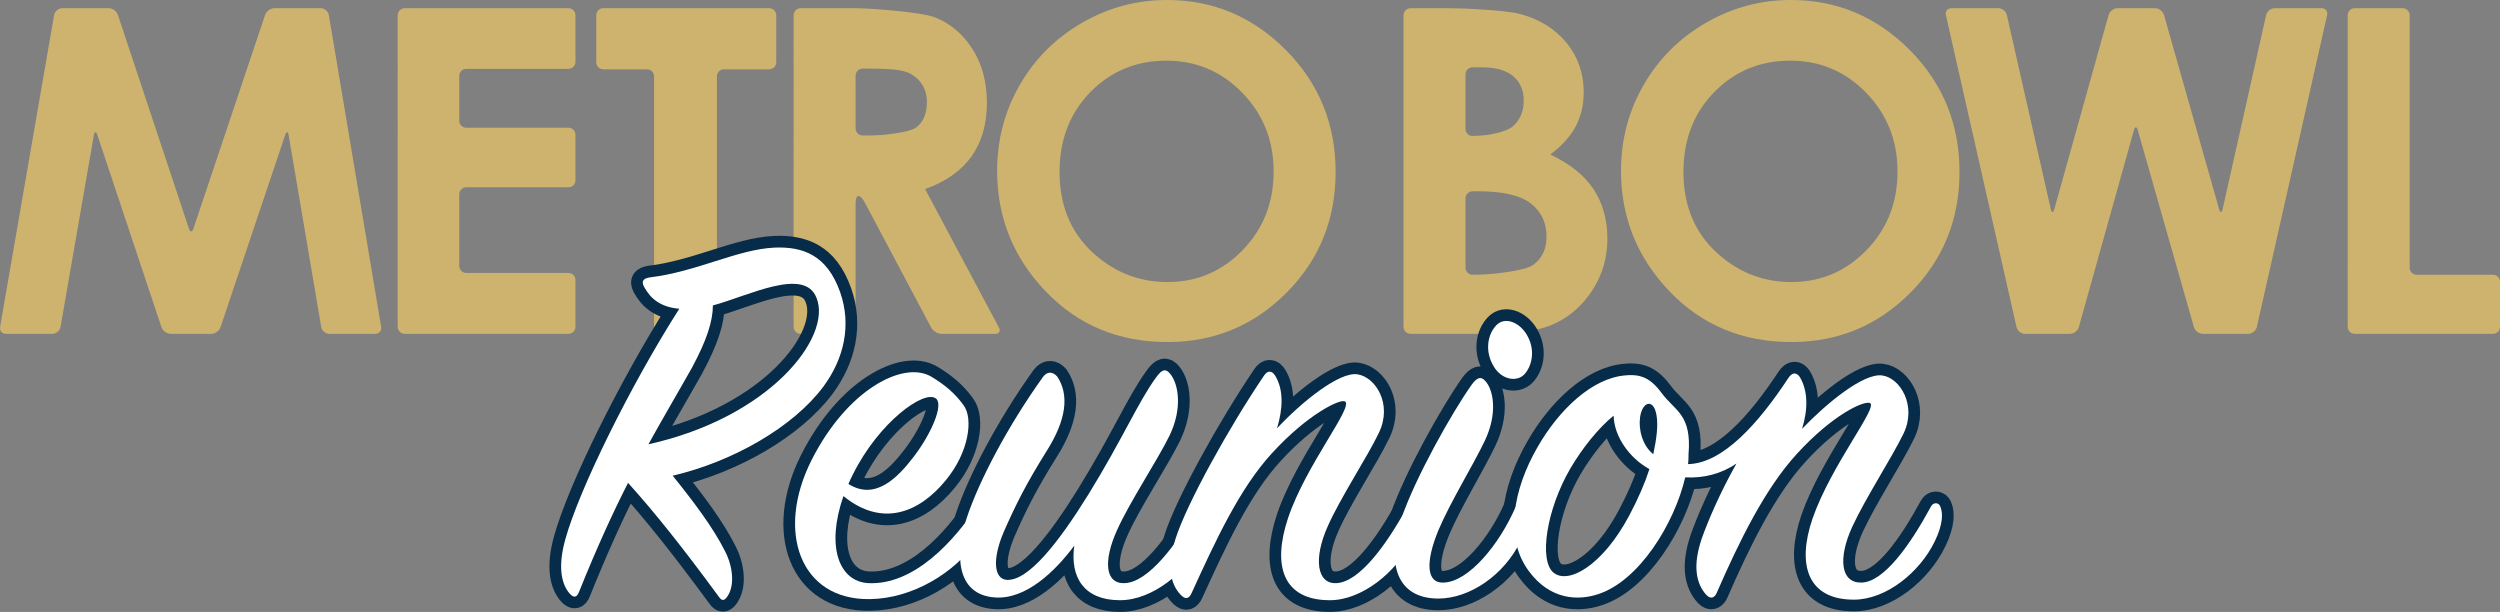 <?xml version="1.0" encoding="utf-8"?>
<!DOCTYPE svg PUBLIC "-//W3C//DTD SVG 1.1//EN" "http://www.w3.org/Graphics/SVG/1.1/DTD/svg11.dtd">
<svg version="1.1" id="Layer_1" xmlns="http://www.w3.org/2000/svg" xmlns:xlink="http://www.w3.org/1999/xlink" x="0px" y="0px"
	 width="666.43px" height="163.117px" viewBox="0 0 666.43 163.117" enable-background="new 0 0 666.43 163.117"
	 xml:space="preserve">
<rect x="0" y="0" width="666.43" height="163.117" fill="#808080" stroke="none"/>
<g>
	<g>
		<path fill="#CEB36E" d="M14.417,4.032c0.177-1.017,1.166-1.849,2.197-1.849H28.96c1.032,0,2.143,0.802,2.468,1.78l18.939,56.991
			c0.326,0.978,0.86,0.979,1.188,0.001L70.671,3.962c0.328-0.979,1.441-1.779,2.473-1.779H85.48c1.032,0,2.017,0.832,2.187,1.85
			l13.941,83.111c0.171,1.018-0.534,1.85-1.566,1.85H87.816c-1.032,0-2.018-0.832-2.191-1.85l-8.68-51.125
			c-0.173-1.018-0.584-1.05-0.912-0.071L58.787,87.215c-0.328,0.978-1.443,1.778-2.475,1.778h-10.81
			c-1.032,0-2.144-0.801-2.469-1.78L25.941,35.948c-0.326-0.978-0.738-0.948-0.915,0.069l-8.888,51.128
			c-0.177,1.017-1.167,1.849-2.198,1.849H1.583c-1.032,0-1.733-0.832-1.556-1.849L14.417,4.032z"/>
	</g>
	<g>
		<path fill="#CEB36E" d="M106.016,4.06c0-1.032,0.845-1.877,1.877-1.877h43.637c1.032,0,1.876,0.845,1.876,1.877v12.417
			c0,1.032-0.845,1.876-1.876,1.876H124.3c-1.032,0-1.876,0.845-1.876,1.876v11.944c0,1.032,0.845,1.876,1.876,1.876h27.229
			c1.032,0,1.876,0.845,1.876,1.877v12.12c0,1.032-0.845,1.876-1.876,1.876H124.3c-1.032,0-1.876,0.845-1.876,1.877v19.086
			c0,1.032,0.845,1.877,1.876,1.877h27.229c1.032,0,1.876,0.845,1.876,1.876v12.476c0,1.032-0.845,1.876-1.876,1.876h-43.637
			c-1.032,0-1.877-0.845-1.877-1.876V4.06z"/>
	</g>
	<g>
		<path fill="#CEB36E" d="M158.951,4.06c0-1.032,0.845-1.877,1.876-1.877h44.227c1.032,0,1.877,0.845,1.877,1.877v12.537
			c0,1.032-0.845,1.876-1.877,1.876h-12.063c-1.032,0-1.877,0.845-1.877,1.876v66.767c0,1.032-0.845,1.876-1.876,1.876h-13.005
			c-1.032,0-1.876-0.845-1.876-1.876V20.35c0-1.032-0.845-1.876-1.877-1.876h-11.651c-1.032,0-1.876-0.845-1.876-1.876V4.06z"/>
	</g>
	<g>
		<path fill="#CEB36E" d="M211.558,4.06c0-1.032,0.845-1.877,1.876-1.877h13.753c1.032,0,2.72,0.043,3.75,0.098
			c0,0,14.541,0.757,18.61,2.469c4.066,1.713,7.338,4.555,9.814,8.527c2.476,3.975,3.715,8.677,3.715,14.107
			c0,5.705-1.369,10.473-4.102,14.311c-2.735,3.834-6.855,6.738-12.362,8.703l19.684,36.94c0.485,0.91,0.037,1.655-0.995,1.655
			h-14.311c-1.032,0-2.272-0.746-2.757-1.656l-17.761-33.454c-0.484-0.911-1.22-1.657-1.636-1.657s-0.755,0.845-0.755,1.877v33.013
			c0,1.032-0.845,1.876-1.877,1.876h-12.771c-1.032,0-1.876-0.845-1.876-1.876V4.06z M228.082,34.241
			c0,1.032,0.845,1.876,1.876,1.876h1.425c1.032,0,2.719-0.066,3.747-0.146c0,0,7.002-0.546,8.982-1.925
			c1.979-1.384,2.972-3.672,2.972-6.87c0-1.894-0.491-3.542-1.471-4.942c-0.982-1.405-2.295-2.407-3.941-3.023
			c-1.649-0.61-4.667-0.916-9.061-0.916h-2.653c-1.032,0-1.876,0.845-1.876,1.876V34.241z"/>
	</g>
	<g>
		<path fill="#CEB36E" d="M311.099,0c12.283,0,22.845,4.448,31.682,13.338c8.838,8.891,13.258,19.731,13.258,32.515
			c0,12.669-4.362,23.39-13.082,32.164c-8.72,8.773-19.298,13.161-31.738,13.161c-13.031,0-23.858-4.504-32.479-13.515
			c-8.624-9.01-12.934-19.71-12.934-32.104c0-8.301,2.008-15.934,6.023-22.896c4.015-6.965,9.537-12.481,16.565-16.555
			C295.419,2.036,302.989,0,311.099,0z M310.923,16.171c-8.036,0-14.789,2.794-20.265,8.379c-5.473,5.588-8.211,12.688-8.211,21.303
			c0,9.601,3.448,17.196,10.338,22.779c5.356,4.369,11.501,6.552,18.433,6.552c7.837,0,14.512-2.833,20.025-8.497
			c5.514-5.667,8.27-12.651,8.27-20.952c0-8.262-2.776-15.254-8.329-20.977C325.63,19.033,318.877,16.171,310.923,16.171z"/>
	</g>
	<g>
		<path fill="#CEB36E" d="M376.014,88.994c-1.031,0-1.877-0.845-1.877-1.876V4.06c0-1.032,0.846-1.877,1.877-1.877h9.897
			c1.03,0,2.72,0.032,3.75,0.07c0,0,11.833,0.444,15.497,1.464c5.201,1.376,9.336,3.936,12.409,7.672
			c3.072,3.74,4.608,8.143,4.608,13.221c0,3.303-0.699,6.303-2.097,8.998c-1.396,2.697-3.666,5.221-6.814,7.583
			c5.271,2.479,9.128,5.578,11.565,9.295c2.44,3.718,3.659,8.115,3.659,13.188c0,4.88-1.26,9.326-3.781,13.339
			c-2.521,4.013-5.769,7.013-9.746,9c-3.979,1.987-9.473,2.979-16.483,2.979H376.014z M392.538,17.939
			c-1.03,0-1.876,0.845-1.876,1.877v14.542c0,1.032,0.812,1.877,1.807,1.877c0.995,0,2.645-0.101,3.67-0.224
			c0,0,5.157-0.621,7.112-2.313c1.956-1.692,2.934-3.992,2.934-6.903c0-2.718-0.929-4.871-2.786-6.463
			c-1.855-1.593-4.68-2.392-8.471-2.392H392.538z M392.538,50.988c-1.03,0-1.876,0.845-1.876,1.876v18.497
			c0,1.032,0.846,1.876,1.876,1.876h0.392c1.03,0,2.718-0.063,3.746-0.141c0,0,9.621-0.724,12.005-2.457
			c2.387-1.73,3.58-4.247,3.58-7.555c0-3.735-1.399-6.687-4.201-8.85c-2.802-2.163-7.455-3.247-13.965-3.247H392.538z"/>
	</g>
	<g>
		<path fill="#CEB36E" d="M477.409,0c12.283,0,22.846,4.448,31.683,13.338c8.838,8.891,13.258,19.731,13.258,32.515
			c0,12.669-4.362,23.39-13.082,32.164c-8.721,8.773-19.298,13.161-31.738,13.161c-13.031,0-23.858-4.504-32.479-13.515
			c-8.623-9.01-12.934-19.71-12.934-32.104c0-8.301,2.008-15.934,6.022-22.896c4.016-6.965,9.537-12.481,16.565-16.555
			C461.729,2.036,469.299,0,477.409,0z M477.234,16.171c-8.036,0-14.789,2.794-20.266,8.379c-5.474,5.588-8.211,12.688-8.211,21.303
			c0,9.601,3.447,17.196,10.339,22.779c5.355,4.369,11.501,6.552,18.433,6.552c7.837,0,14.512-2.833,20.025-8.497
			c5.515-5.667,8.27-12.651,8.27-20.952c0-8.262-2.775-15.254-8.328-20.977C491.941,19.033,485.188,16.171,477.234,16.171z"/>
	</g>
	<g>
		<path fill="#CEB36E" d="M518.72,4.013c-0.229-1.006,0.43-1.83,1.461-1.83h12.506c1.031,0,2.062,0.823,2.29,1.83L546.69,55.77
			c0.229,1.006,0.642,1.016,0.921,0.023L562.097,3.99c0.28-0.994,1.352-1.807,2.382-1.807h9.992c1.031,0,2.107,0.812,2.388,1.804
			l14.705,51.808c0.279,0.992,0.697,0.979,0.921-0.027l11.603-51.754c0.225-1.006,1.255-1.831,2.285-1.831h12.507
			c1.03,0,1.689,0.823,1.463,1.83L601.61,87.164c-0.227,1.006-1.258,1.83-2.288,1.83h-12.1c-1.03,0-2.106-0.812-2.389-1.804
			l-14.965-52.515c-0.282-0.992-0.74-0.991-1.021,0.002l-14.685,52.51c-0.28,0.994-1.352,1.807-2.382,1.807h-11.949
			c-1.03,0-2.062-0.823-2.29-1.83L518.72,4.013z"/>
	</g>
	<g>
		<path fill="#CEB36E" d="M625.826,4.06c0-1.032,0.846-1.877,1.876-1.877h12.773c1.03,0,1.876,0.845,1.876,1.877v67.301
			c0,1.032,0.845,1.876,1.875,1.876h20.328c1.031,0,1.876,0.845,1.876,1.876v12.003c0,1.032-0.845,1.876-1.876,1.876h-36.853
			c-1.03,0-1.876-0.845-1.876-1.876V4.06z"/>
	</g>
</g>
<g>
	<g>
		<path fill="#072C49" stroke="#072C49" stroke-width="6.233" stroke-miterlimit="10" d="M154.348,157.796
			c-0.587,1.468-1.323,1.616-2.351,0.588c-2.056-2.204-3.524-6.61-1.32-14.54c3.671-13.363,17.476-41.271,30.402-61.539
			c-4.995-0.44-7.639-2.643-9.4-5.874c-0.735-1.468-0.295-2.204,1.613-2.496c12.339-1.47,23.354-7.491,33.194-7.932
			c7.491-0.294,13.952,1.91,17.476,11.896c3.086,8.813,1.028,17.771-4.552,25.262c-7.932,10.574-23.792,19.827-40.095,23.645
			c5.58,6.906,10.868,13.954,13.952,20.122c2.056,3.965,2.644,8.96,0.735,11.896c-0.735,1.176-1.468,1.615-2.351,0.292
			c-9.692-13.216-17.329-22.764-24.232-30.399C163.452,136.5,159.193,145.752,154.348,157.796z M184.455,98.021
			c-3.964,7.05-7.636,13.219-11.603,20.413c32.458-7.194,49.054-28.638,44.797-39.065c-3.231-8.226-17.918-0.588-27.613,2.056
			C190.036,85.537,188.419,90.677,184.455,98.021z"/>
		<path fill="#072C49" stroke="#072C49" stroke-width="6.233" stroke-miterlimit="10" d="M231.446,155.448
			c12.191,0.585,22.914-11.163,29.229-20.855c0.733-1.176,1.908-1.176,2.496,0.147c0.588,1.173,0.145,5.285-2.496,9.104
			c-6.17,8.957-17.479,15.716-28.787,15.863c-18.654,0.293-25.115-18.066-15.57-37.014c9.547-18.945,24.527-26.582,31.871-22.323
			c3.672,2.203,6.316,4.406,8.667,7.638c2.644,3.525,1.468,12.482-4.7,19.974c-7.196,8.814-17.039,12.631-27.319,4.26
			C220.138,145.752,223.662,155.005,231.446,155.448z M243.637,121.667c4.7-6.168,7.932-13.805,5.875-15.421
			c-3.084-2.497-15.275,6.315-22.178,20.268c-0.44,0.884-0.881,1.764-1.173,2.496C233.357,133.565,239.377,127.249,243.637,121.667z
			"/>
		<path fill="#072C49" stroke="#072C49" stroke-width="6.233" stroke-miterlimit="10" d="M265.223,159.264
			c-10.428-0.732-10.721-11.603-7.489-21.295c3.231-9.692,10.72-24.087,20.268-37.451c1.175-1.615,2.644-1.47,3.819-0.147
			c3.229,4.848,2.496,11.456-2.792,19.827c-5.435,8.664-8.372,14.542-11.456,21.591c-3.084,7.196-2.644,12.483,0.733,12.778
			c5.728,0.438,13.807-9.842,21.738-22.621c9.252-14.979,13.511-25.112,18.211-31.428c1.468-2.056,2.496-2.35,3.672-0.882
			c2.204,2.644,3.376,9.106-0.148,16.449c-3.231,6.608-10.575,17.627-13.952,25.115c-3.819,8.372-3.231,14.54,2.056,14.247
			c6.168-0.295,13.659-9.987,19.387-20.27c0.733-1.321,2.056-1.466,2.644-0.146c0.588,1.173,0.733,5.14-1.323,9.252
			C316.335,152.511,307.228,160,298.564,160c-9.547,0-13.367-6.023-12.191-14.54C281.233,152.364,273.449,159.852,265.223,159.264z"
			/>
		<path fill="#072C49" stroke="#072C49" stroke-width="6.233" stroke-miterlimit="10" d="M361.858,99.783
			c4.847,0.735,9.399,7.932,5.728,15.569c-3.084,6.462-10.28,17.329-13.659,24.966c-3.819,8.519-2.937,15.423,2.351,15.13
			c6.021-0.295,13.217-9.987,18.8-20.27c0.732-1.321,1.761-1.321,2.496-0.146c1.028,1.616,0.732,4.992-1.323,9.252
			C372.286,152.511,363.033,160,354.514,160c-12.484,0-15.42-9.107-11.163-21.884c4.847-14.395,17.771-29.962,15.127-31.137
			c-1.468-0.588-9.984,3.524-19.384,13.806c-8.667,9.399-15.13,23.499-21.443,37.304c-0.588,1.323-1.471,1.911-2.792,0.59
			c-2.937-2.938-3.819-7.786-1.468-15.13c2.937-9.252,14.245-29.667,23.499-43.325c1.028-1.615,2.204-1.47,3.084,0
			c2.204,3.672,2.056,8.666,0.44,13.952C347.022,107.126,357.01,99.048,361.858,99.783z"/>
		<path fill="#072C49" stroke="#072C49" stroke-width="6.233" stroke-miterlimit="10" d="M373.601,138.117
			c3.672-10.72,13.366-28.053,18.799-35.69c1.323-1.762,2.352-2.202,3.527-0.88c2.2,2.35,3.376,8.665-0.148,16.008
			c-3.084,6.463-9.252,16.448-12.336,23.792c-3.526,8.519-3.231,14.249,1.469,13.954c6.608-0.295,14.687-9.987,19.092-20.122
			c0.735-1.321,1.764-1.176,2.351,0c1.174,2.351,0.733,5.435-1.027,9.106c-4.407,9.107-13.659,15.275-21.884,15.275
			C372.28,159.56,369.489,150.161,373.601,138.117z M406.354,99.783c-1.91,2.058-6.022,1.616-8.227-2.202
			c-2.349-3.966-1.613-8.372,0.735-10.868c2.352-2.497,6.608-0.735,8.52,3.23C409.291,93.762,408.263,97.727,406.354,99.783z"/>
		<path fill="#072C49" stroke="#072C49" stroke-width="6.233" stroke-miterlimit="10" d="M494.177,159.852
			c-12.19,0-15.274-9.106-11.015-21.59c4.995-14.393,17.771-29.96,15.274-30.842c-1.763-0.587-9.987,3.231-19.387,13.513
			c-8.52,9.252-15.42,23.352-21.443,37.156c-0.44,1.027-1.468,1.911-2.791,0.442c-2.642-2.937-3.672-7.639-1.173-14.982
			c1.615-4.553,4.845-12.188,9.252-19.975c-3.965,2.646-8.52,3.967-13.659,3.674c-2.937,12.484-12.336,27.611-23.204,31.136
			c-5.288,1.761-12.779,1.616-18.507-6.168c-6.463-8.667-4.26-21.591,2.349-33.047c5.73-9.987,14.542-18.357,23.354-19.093
			c4.404-0.44,6.903,0.882,9.84,4.848c3.523,4.699,7.931,5.58,7.048,16.156c0,0.733,0,1.761-0.145,2.642
			c9.252-0.147,18.799-10.868,26.73-22.91c1.028-1.616,2.201-1.616,3.084-0.294c2.201,3.672,2.201,8.664,0.588,13.806
			c6.608-6.903,16.301-14.834,21.295-14.247c4.846,0.588,9.4,8.078,5.729,15.569c-3.231,6.608-10.135,17.183-13.659,24.819
			c-3.819,8.371-3.084,14.982,2.496,14.835c5.875-0.147,12.778-9.695,18.507-20.268c0.588-1.176,2.056-1.176,2.496,0
			c0.735,1.764,0.735,4.7-1.469,9.252C511.801,152.511,502.842,159.852,494.177,159.852z M430.144,110.798
			c-4.112,3.378-8.227,8.519-11.456,13.952c-6.463,11.018-8.52,24.674-4.555,27.906c3.967,3.231,13.071-1.911,20.122-15.128
			c2.496-4.7,4.26-8.812,5.433-12.483C434.548,122.254,430.289,116.526,430.144,110.798z M441.599,110.798
			c-0.735-4.7-3.819-3.818-4.407,0.441c-0.44,3.23,0.588,7.49,3.524,9.841C441.599,116.967,442.04,113.442,441.599,110.798z"/>
	</g>
	<g>
		<path fill="#FFFFFF" d="M154.348,157.796c-0.587,1.468-1.323,1.616-2.351,0.588c-2.056-2.204-3.524-6.61-1.32-14.54
			c3.671-13.363,17.476-41.271,30.402-61.539c-4.995-0.44-7.639-2.643-9.4-5.874c-0.735-1.468-0.295-2.204,1.613-2.496
			c12.339-1.47,23.354-7.491,33.194-7.932c7.491-0.294,13.952,1.91,17.476,11.896c3.086,8.813,1.028,17.771-4.552,25.262
			c-7.932,10.574-23.792,19.827-40.095,23.645c5.58,6.906,10.868,13.954,13.952,20.122c2.056,3.965,2.644,8.96,0.735,11.896
			c-0.735,1.176-1.468,1.615-2.351,0.292c-9.692-13.216-17.329-22.764-24.232-30.399C163.452,136.5,159.193,145.752,154.348,157.796
			z M184.455,98.021c-3.964,7.05-7.636,13.219-11.603,20.413c32.458-7.194,49.054-28.638,44.797-39.065
			c-3.231-8.226-17.918-0.588-27.613,2.056C190.036,85.537,188.419,90.677,184.455,98.021z"/>
		<path fill="#FFFFFF" d="M231.446,155.448c12.191,0.585,22.914-11.163,29.229-20.855c0.733-1.176,1.908-1.176,2.496,0.147
			c0.588,1.173,0.145,5.285-2.496,9.104c-6.17,8.957-17.479,15.716-28.787,15.863c-18.654,0.293-25.115-18.066-15.57-37.014
			c9.547-18.945,24.527-26.582,31.871-22.323c3.672,2.203,6.316,4.406,8.667,7.638c2.644,3.525,1.468,12.482-4.7,19.974
			c-7.196,8.814-17.039,12.631-27.319,4.26C220.138,145.752,223.662,155.005,231.446,155.448z M243.637,121.667
			c4.7-6.168,7.932-13.805,5.875-15.421c-3.084-2.497-15.275,6.315-22.178,20.268c-0.44,0.884-0.881,1.764-1.173,2.496
			C233.357,133.565,239.377,127.249,243.637,121.667z"/>
		<path fill="#FFFFFF" d="M265.223,159.264c-10.428-0.732-10.721-11.603-7.489-21.295c3.231-9.692,10.72-24.087,20.268-37.451
			c1.175-1.615,2.644-1.47,3.819-0.147c3.229,4.848,2.496,11.456-2.792,19.827c-5.435,8.664-8.372,14.542-11.456,21.591
			c-3.084,7.196-2.644,12.483,0.733,12.778c5.728,0.438,13.807-9.842,21.738-22.621c9.252-14.979,13.511-25.112,18.211-31.428
			c1.468-2.056,2.496-2.35,3.672-0.882c2.204,2.644,3.376,9.106-0.148,16.449c-3.231,6.608-10.575,17.627-13.952,25.115
			c-3.819,8.372-3.231,14.54,2.056,14.247c6.168-0.295,13.659-9.987,19.387-20.27c0.733-1.321,2.056-1.466,2.644-0.146
			c0.588,1.173,0.733,5.14-1.323,9.252C316.335,152.511,307.228,160,298.564,160c-9.547,0-13.367-6.023-12.191-14.54
			C281.233,152.364,273.449,159.852,265.223,159.264z"/>
		<path fill="#FFFFFF" d="M361.858,99.783c4.847,0.735,9.399,7.932,5.728,15.569c-3.084,6.462-10.28,17.329-13.659,24.966
			c-3.819,8.519-2.937,15.423,2.351,15.13c6.021-0.295,13.217-9.987,18.8-20.27c0.732-1.321,1.761-1.321,2.496-0.146
			c1.028,1.616,0.732,4.992-1.323,9.252C372.286,152.511,363.033,160,354.514,160c-12.484,0-15.42-9.107-11.163-21.884
			c4.847-14.395,17.771-29.962,15.127-31.137c-1.468-0.588-9.984,3.524-19.384,13.806c-8.667,9.399-15.13,23.499-21.443,37.304
			c-0.588,1.323-1.471,1.911-2.792,0.59c-2.937-2.938-3.819-7.786-1.468-15.13c2.937-9.252,14.245-29.667,23.499-43.325
			c1.028-1.615,2.204-1.47,3.084,0c2.204,3.672,2.056,8.666,0.44,13.952C347.022,107.126,357.01,99.048,361.858,99.783z"/>
		<path fill="#FFFFFF" d="M373.601,138.117c3.672-10.72,13.366-28.053,18.799-35.69c1.323-1.762,2.352-2.202,3.527-0.88
			c2.2,2.35,3.376,8.665-0.148,16.008c-3.084,6.463-9.252,16.448-12.336,23.792c-3.526,8.519-3.231,14.249,1.469,13.954
			c6.608-0.295,14.687-9.987,19.092-20.122c0.735-1.321,1.764-1.176,2.351,0c1.174,2.351,0.733,5.435-1.027,9.106
			c-4.407,9.107-13.659,15.275-21.884,15.275C372.28,159.56,369.489,150.161,373.601,138.117z M406.354,99.783
			c-1.91,2.058-6.022,1.616-8.227-2.202c-2.349-3.966-1.613-8.372,0.735-10.868c2.352-2.497,6.608-0.735,8.52,3.23
			C409.291,93.762,408.263,97.727,406.354,99.783z"/>
		<path fill="#FFFFFF" d="M494.177,159.852c-12.19,0-15.274-9.106-11.015-21.59c4.995-14.393,17.771-29.96,15.274-30.842
			c-1.763-0.587-9.987,3.231-19.387,13.513c-8.52,9.252-15.42,23.352-21.443,37.156c-0.44,1.027-1.468,1.911-2.791,0.442
			c-2.642-2.937-3.672-7.639-1.173-14.982c1.615-4.553,4.845-12.188,9.252-19.975c-3.965,2.646-8.52,3.967-13.659,3.674
			c-2.937,12.484-12.336,27.611-23.204,31.136c-5.288,1.761-12.779,1.616-18.507-6.168c-6.463-8.667-4.26-21.591,2.349-33.047
			c5.73-9.987,14.542-18.357,23.354-19.093c4.404-0.44,6.903,0.882,9.84,4.848c3.523,4.699,7.931,5.58,7.048,16.156
			c0,0.733,0,1.761-0.145,2.642c9.252-0.147,18.799-10.868,26.73-22.91c1.028-1.616,2.201-1.616,3.084-0.294
			c2.201,3.672,2.201,8.664,0.588,13.806c6.608-6.903,16.301-14.834,21.295-14.247c4.846,0.588,9.4,8.078,5.729,15.569
			c-3.231,6.608-10.135,17.183-13.659,24.819c-3.819,8.371-3.084,14.982,2.496,14.835c5.875-0.147,12.778-9.695,18.507-20.268
			c0.588-1.176,2.056-1.176,2.496,0c0.735,1.764,0.735,4.7-1.469,9.252C511.801,152.511,502.842,159.852,494.177,159.852z
			 M430.144,110.798c-4.112,3.378-8.227,8.519-11.456,13.952c-6.463,11.018-8.52,24.674-4.555,27.906
			c3.967,3.231,13.071-1.911,20.122-15.128c2.496-4.7,4.26-8.812,5.433-12.483C434.548,122.254,430.289,116.526,430.144,110.798z
			 M441.599,110.798c-0.735-4.7-3.819-3.818-4.407,0.441c-0.44,3.23,0.588,7.49,3.524,9.841
			C441.599,116.967,442.04,113.442,441.599,110.798z"/>
	</g>
</g>
</svg>
